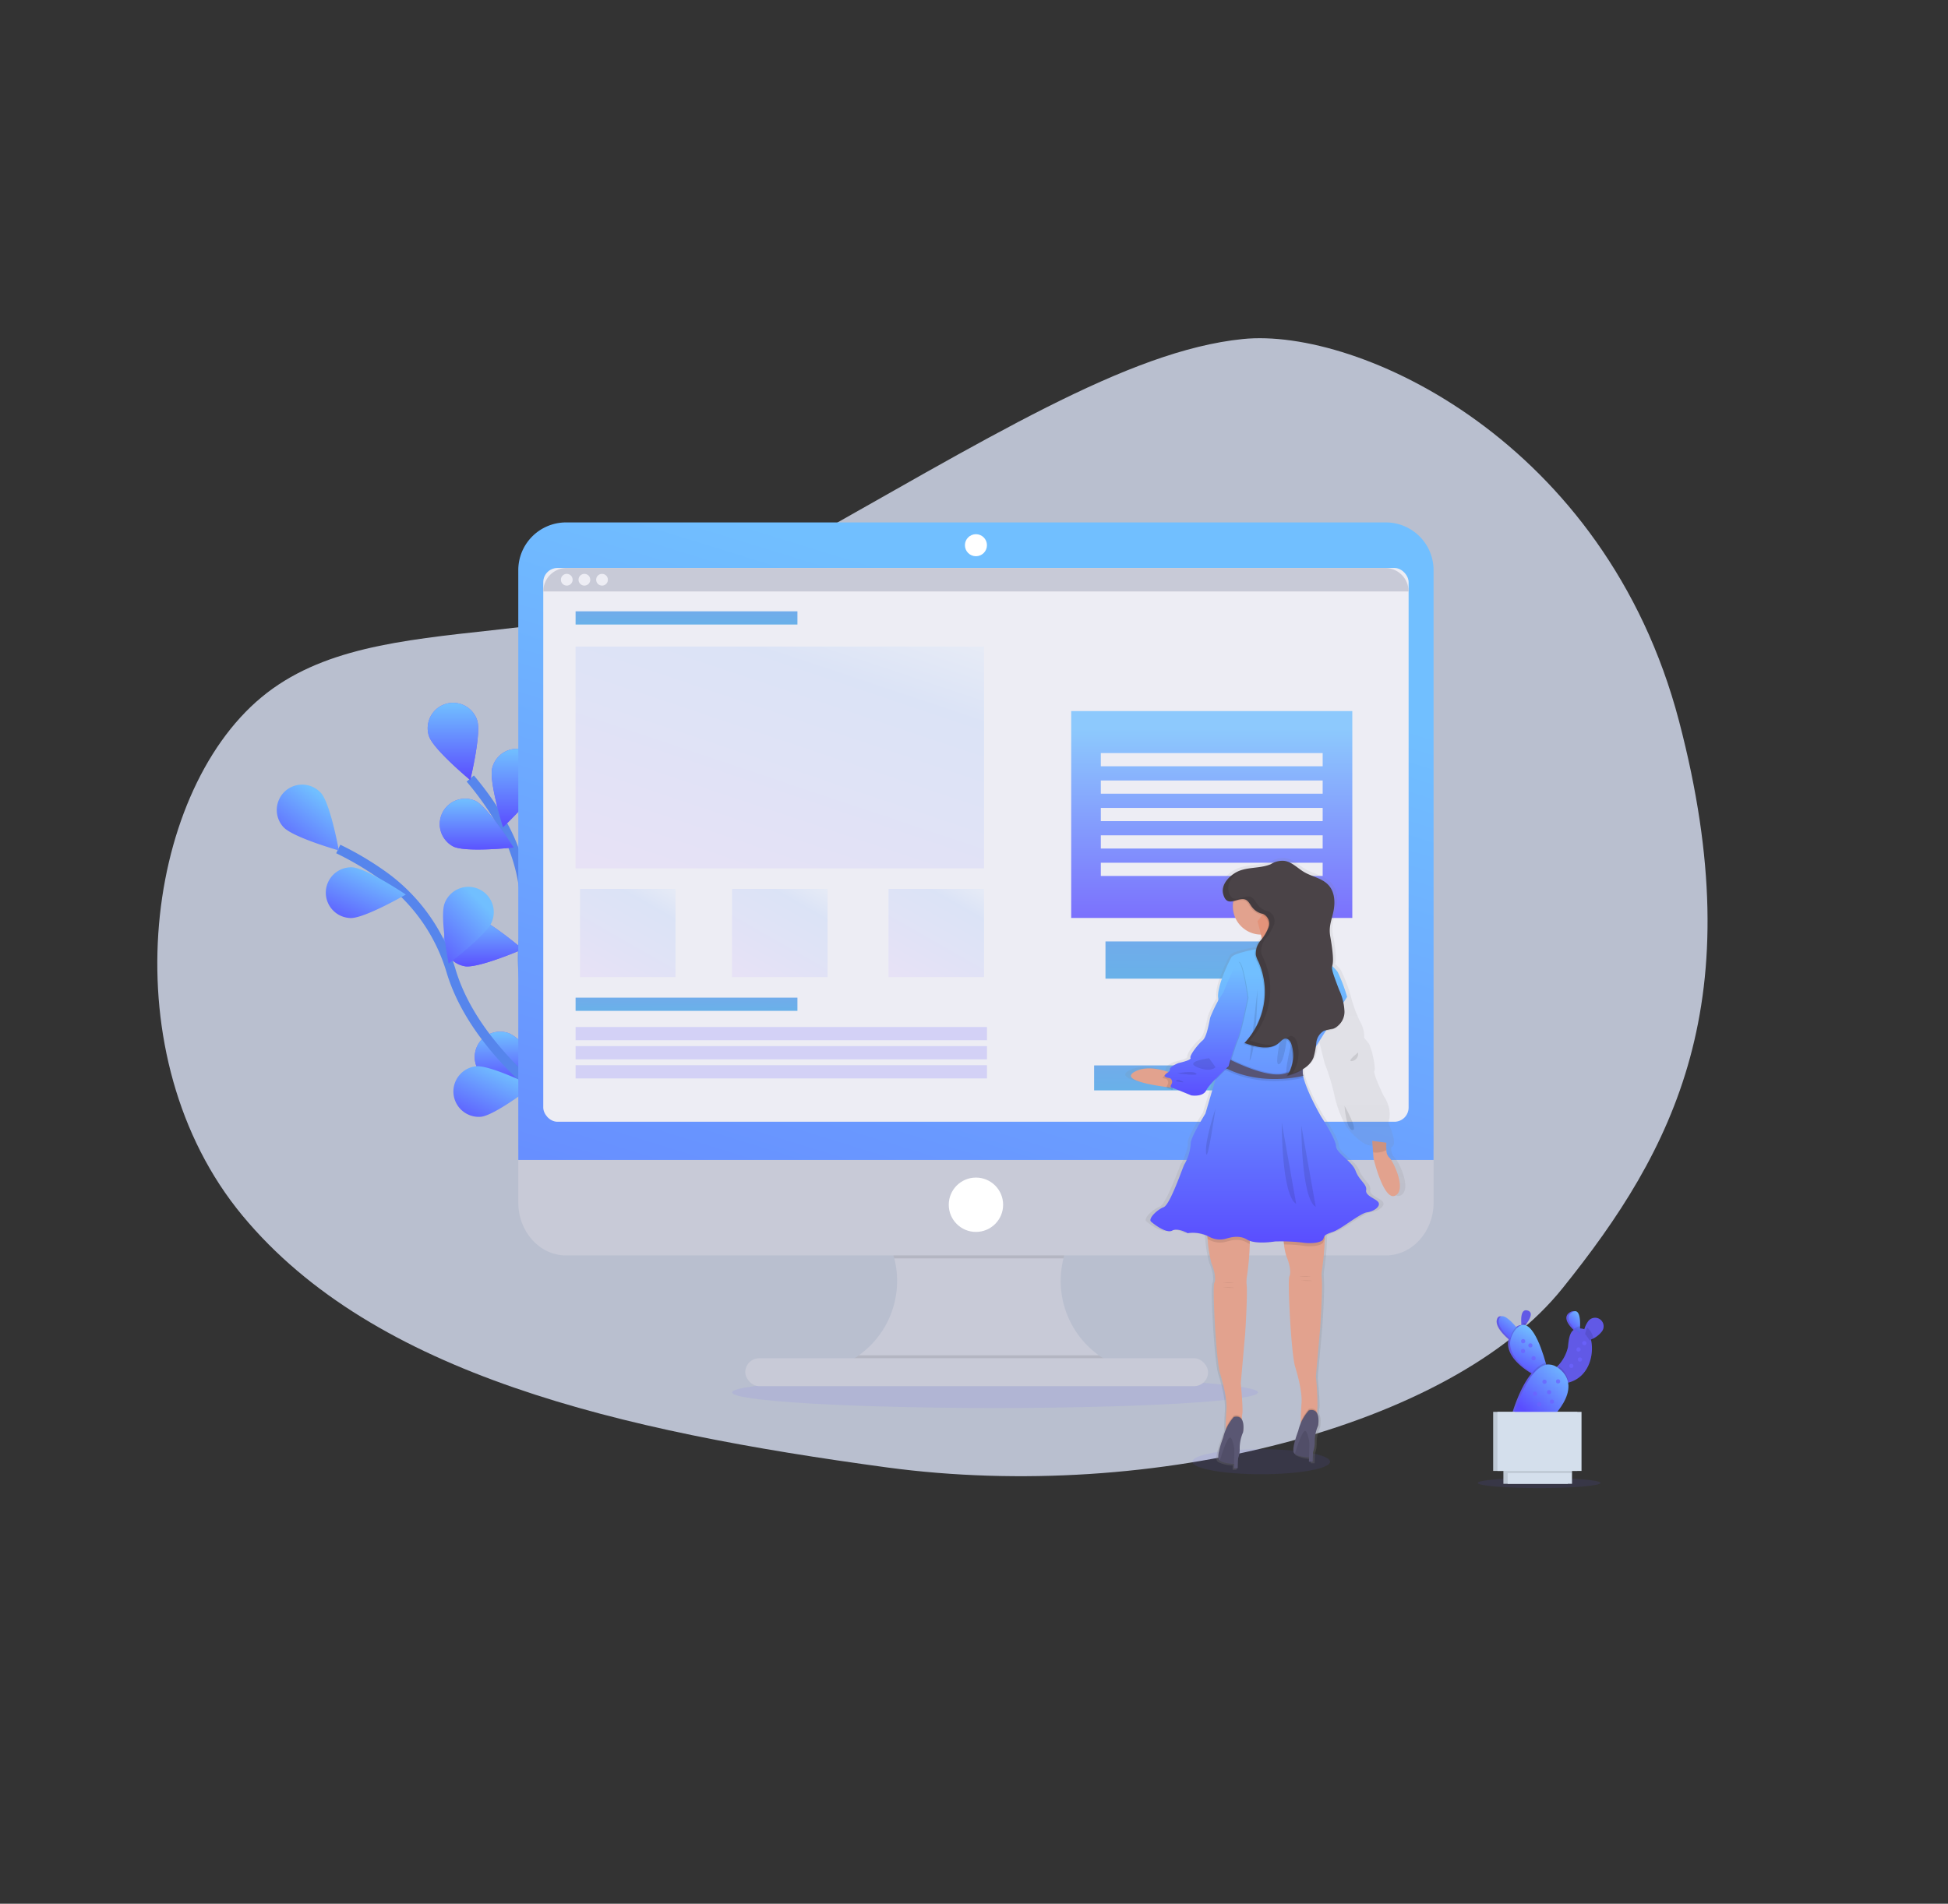 <?xml version="1.0" encoding="UTF-8"?> <svg xmlns="http://www.w3.org/2000/svg" xmlns:xlink="http://www.w3.org/1999/xlink" width="411.381" height="402.114" viewBox="0 0 411.381 402.114"><rect x="0" y="0" width="411.381" height="402.114" fill="#333333" stroke="none"/><defs><linearGradient id="linear-gradient" x1="0.5" x2="0.5" y2="1" gradientUnits="objectBoundingBox"><stop offset="0.01" stop-color="#71bfff"></stop><stop offset="1" stop-color="#5a4dff"></stop></linearGradient><linearGradient id="linear-gradient-6" x2="-0.204" xlink:href="#linear-gradient"></linearGradient><linearGradient id="linear-gradient-13" x1="0.861" y1="0.026" x2="-0.195" y2="2.415" gradientUnits="objectBoundingBox"><stop offset="0" stop-color="#71bfff"></stop><stop offset="0.081" stop-color="#71bfff"></stop><stop offset="0.085" stop-color="#71bfff"></stop><stop offset="1" stop-color="#5a4dff"></stop></linearGradient><linearGradient id="linear-gradient-14" x1="0.714" y1="-1.911" x2="0.229" y2="6.473" gradientUnits="objectBoundingBox"><stop offset="0" stop-color="#5685ec"></stop><stop offset="1" stop-color="#00c4d8"></stop></linearGradient><linearGradient id="linear-gradient-16" x1="1.141" y1="-0.679" x2="-0.135" y2="1.387" gradientUnits="objectBoundingBox"><stop offset="0" stop-color="#7bbdff"></stop><stop offset="0.045" stop-color="#7bbdff"></stop><stop offset="0.192" stop-color="#eefbfb"></stop><stop offset="0.39" stop-color="#92baff"></stop><stop offset="0.617" stop-color="#aeb6ff"></stop><stop offset="0.864" stop-color="#d4b1ff"></stop><stop offset="0.881" stop-color="#d8b1ff"></stop><stop offset="1" stop-color="#d8b1ff"></stop></linearGradient><linearGradient id="linear-gradient-20" x1="0.5" y1="0" x2="0.5" y2="1" xlink:href="#linear-gradient-13"></linearGradient><linearGradient id="linear-gradient-23" x1="1.031" y1="0.053" x2="0.5" y2="1" xlink:href="#linear-gradient-13"></linearGradient><linearGradient id="linear-gradient-30" x1="0.5" y1="1" x2="0.5" gradientUnits="objectBoundingBox"><stop offset="0" stop-color="gray" stop-opacity="0.251"></stop><stop offset="0.54" stop-color="gray" stop-opacity="0.122"></stop><stop offset="1" stop-color="gray" stop-opacity="0.102"></stop></linearGradient><linearGradient id="linear-gradient-31" x1="0.5" y1="0" x2="0.5" y2="1" xlink:href="#linear-gradient-13"></linearGradient></defs><g id="Group_610" data-name="Group 610" transform="translate(17265.914 8175.103)"><g id="blob-shape_10_" data-name="blob-shape (10)" transform="matrix(-0.602, -0.799, 0.799, -0.602, -17105.291, -7772.989)"><path id="Path_2302" data-name="Path 2302" d="M266.853,69.14c1.516,32.35-35.471,58.4-42.038,106.813-6.567,48.486-9.5,83.149-22.21,104.15S139.282,328.28,82.789,305.118s-71.68-55.389-80.857-91.676c-9.261-36.21,15.685-96.32,55.592-136.7C97.515,36.362,138.264,2.082,181.876.075,225.4-1.932,265.337,36.79,266.853,69.14Z" transform="translate(0 0)" fill="#e2eaff" opacity="0.765"></path></g><g id="undraw_wireframing_nxyi" transform="translate(-17207.463 -8064.752)"><path id="Path_2566" data-name="Path 2566" d="M266.752,440.065s-14.34-20.692-11.9-40.22a38.143,38.143,0,0,0-4.592-23.685,64.129,64.129,0,0,0-6.745-9.6" transform="translate(-202.654 -312.468)" fill="none" stroke="#5685ec" stroke-miterlimit="10" stroke-width="2"></path><path id="Path_2567" data-name="Path 2567" d="M224.991,318.694c.931,2.808-1.461,12.64-1.461,12.64s-7.785-6.463-8.715-9.274a5.359,5.359,0,0,1,10.177-3.366Z" transform="translate(-182.674 -276.917)" fill="#6c63ff"></path><path id="Path_2568" data-name="Path 2568" d="M268.6,353.142c-.745,2.864-8.095,9.817-8.095,9.817s-3.022-9.655-2.274-12.519a5.358,5.358,0,1,1,10.37,2.7Z" transform="translate(-212.729 -298.585)" fill="#6c63ff"></path><path id="Path_2569" data-name="Path 2569" d="M292.555,433.846c-2.091,2.1-11.945,4.387-11.945,4.387s2.268-9.86,4.344-11.955a5.359,5.359,0,1,1,7.589,7.567Z" transform="translate(-228.243 -352.572)" fill="#6c63ff"></path><path id="Path_2570" data-name="Path 2570" d="M300.473,505.219c-1.707,2.417-11.033,6.342-11.033,6.342s.568-10.1,2.274-12.519a5.359,5.359,0,0,1,8.759,6.177Z" transform="translate(-234.334 -402.28)" fill="#6c63ff"></path><path id="Path_2571" data-name="Path 2571" d="M225.63,390.393c2.662,1.291,12.721.211,12.721.211s-5.386-8.563-8.067-9.857a5.358,5.358,0,0,0-4.654,9.646Z" transform="translate(-188.345 -321.939)" fill="#6c63ff"></path><path id="Path_2572" data-name="Path 2572" d="M229.754,470.681c2.929.434,12.206-3.605,12.206-3.605s-7.7-6.562-10.627-7a5.359,5.359,0,0,0-1.576,10.6Z" transform="translate(-190.015 -376.931)" fill="#6c63ff"></path><path id="Path_2573" data-name="Path 2573" d="M250.263,549.339c2.814.931,12.64-1.489,12.64-1.489s-6.485-7.757-9.308-8.687a5.359,5.359,0,1,0-3.345,10.183Z" transform="translate(-204.76 -431.333)" fill="#6c63ff"></path><path id="Path_2574" data-name="Path 2574" d="M224.991,318.694c.931,2.808-1.461,12.64-1.461,12.64s-7.785-6.463-8.715-9.274a5.359,5.359,0,0,1,10.177-3.366Z" transform="translate(-182.674 -276.917)" fill="url(#linear-gradient)"></path><path id="Path_2575" data-name="Path 2575" d="M268.6,353.142c-.745,2.864-8.095,9.817-8.095,9.817s-3.022-9.655-2.274-12.519a5.358,5.358,0,1,1,10.37,2.7Z" transform="translate(-212.729 -298.585)" fill="url(#linear-gradient)"></path><path id="Path_2576" data-name="Path 2576" d="M292.555,433.846c-2.091,2.1-11.945,4.387-11.945,4.387s2.268-9.86,4.344-11.955a5.359,5.359,0,1,1,7.589,7.567Z" transform="translate(-228.243 -352.572)" opacity="0.25"></path><path id="Path_2577" data-name="Path 2577" d="M300.473,505.219c-1.707,2.417-11.033,6.342-11.033,6.342s.568-10.1,2.274-12.519a5.359,5.359,0,0,1,8.759,6.177Z" transform="translate(-234.334 -402.28)" opacity="0.25"></path><path id="Path_2578" data-name="Path 2578" d="M225.63,390.393c2.662,1.291,12.721.211,12.721.211s-5.386-8.563-8.067-9.857a5.358,5.358,0,0,0-4.654,9.646Z" transform="translate(-188.345 -321.939)" fill="url(#linear-gradient)"></path><path id="Path_2579" data-name="Path 2579" d="M229.754,470.681c2.929.434,12.206-3.605,12.206-3.605s-7.7-6.562-10.627-7a5.359,5.359,0,0,0-1.576,10.6Z" transform="translate(-190.015 -376.931)" fill="url(#linear-gradient)"></path><path id="Path_2580" data-name="Path 2580" d="M250.263,549.339c2.814.931,12.64-1.489,12.64-1.489s-6.485-7.757-9.308-8.687a5.359,5.359,0,1,0-3.345,10.183Z" transform="translate(-204.76 -431.333)" fill="url(#linear-gradient)"></path><path id="Path_2581" data-name="Path 2581" d="M204.705,472.32s-21.5-13.106-27.185-31.957a38.163,38.163,0,0,0-13.794-19.792,64.125,64.125,0,0,0-10.056-6.041" transform="translate(-140.688 -345.555)" fill="none" stroke="#5685ec" stroke-miterlimit="10" stroke-width="2"></path><path id="Path_2582" data-name="Path 2582" d="M121.156,372.462c1.989,2.19,3.785,12.147,3.785,12.147s-9.733-2.755-11.722-4.946a5.358,5.358,0,0,1,7.937-7.2Z" transform="translate(-111.83 -315.327)" fill="url(#linear-gradient-6)"></path><path id="Path_2583" data-name="Path 2583" d="M174.869,386.319c.478,2.923-3.413,12.259-3.413,12.259s-6.683-7.6-7.164-10.527a5.359,5.359,0,0,1,10.577-1.731Z" transform="translate(-147.966 -322.998)" fill="url(#linear-gradient-6)"></path><path id="Path_2584" data-name="Path 2584" d="M235.336,447.809c-1.064,2.764-9.143,8.852-9.143,8.852s-1.924-9.928-.863-12.7a5.36,5.36,0,1,1,10.006,3.844Z" transform="translate(-189.895 -363.486)" fill="url(#linear-gradient-6)"></path><path id="Path_2585" data-name="Path 2585" d="M268.49,511.182c-.58,2.9-7.518,10.27-7.518,10.27s-3.574-9.466-2.994-12.367a5.359,5.359,0,0,1,10.512,2.1Z" transform="translate(-212.59 -407.799)" fill="url(#linear-gradient-6)"></path><path id="Path_2586" data-name="Path 2586" d="M150.375,437.713c2.96.1,11.719-4.964,11.719-4.964s-8.393-5.647-11.353-5.755a5.358,5.358,0,1,0-.366,10.71Z" transform="translate(-134.846 -354.149)" fill="url(#linear-gradient-6)"></path><path id="Path_2587" data-name="Path 2587" d="M187.1,509.6c2.854-.788,9.7-8.241,9.7-8.241s-9.7-2.889-12.544-2.088a5.358,5.358,0,1,0,2.855,10.329Z" transform="translate(-159.074 -403.905)" fill="url(#linear-gradient-6)"></path><path id="Path_2588" data-name="Path 2588" d="M237.74,573.083c2.948-.31,10.952-6.485,10.952-6.485s-9.075-4.474-12.02-4.179a5.359,5.359,0,0,0,1.067,10.664Z" transform="translate(-194.61 -447.55)" fill="url(#linear-gradient-6)"></path><ellipse id="Ellipse_193" data-name="Ellipse 193" cx="55.537" cy="3.295" rx="55.537" ry="3.295" transform="translate(96.145 180.462)" fill="#6c63ff" opacity="0.1"></ellipse><ellipse id="Ellipse_194" data-name="Ellipse 194" cx="14.539" cy="2.647" rx="14.539" ry="2.647" transform="translate(193.351 195.746)" fill="#6c63ff" opacity="0.1"></ellipse><path id="Path_2589" data-name="Path 2589" d="M552.212,687.228v1.989H493.38V687.6a19.339,19.339,0,0,0,1.331-35.718h57.114a19.351,19.351,0,0,0,.388,35.348Z" transform="translate(-374.998 -509.264)" fill="#c8cad7"></path><path id="Path_2590" data-name="Path 2590" d="M554.784,651.89a19.37,19.37,0,0,0-10.692,12.823h-35.73A19.37,19.37,0,0,0,497.67,651.89Z" transform="translate(-377.957 -509.271)" opacity="0.1"></path><path id="Path_2591" data-name="Path 2591" d="M276.21,619.22V630.39c0,6.168,4.514,11.17,10.084,11.17H459.421c5.569,0,10.084-5,10.084-11.17V619.22Z" transform="translate(-225.209 -486.737)" fill="#c8cad7"></path><path id="Path_2592" data-name="Path 2592" d="M552.212,761.265v1.989H493.38v-1.62a19.3,19.3,0,0,0,4.536-2.414h50.7A19.388,19.388,0,0,0,552.212,761.265Z" transform="translate(-374.998 -583.3)" opacity="0.1"></path><rect id="Rectangle_442" data-name="Rectangle 442" width="97.733" height="5.895" rx="2.948" transform="translate(98.937 176.541)" fill="#c8cad7"></rect><path id="Path_2593" data-name="Path 2593" d="M469.5,202.3a10.084,10.084,0,0,0-10.084-10.084H286.294A10.084,10.084,0,0,0,276.21,202.3V326.875H469.5Z" transform="translate(-225.209 -192.22)" fill="url(#linear-gradient-13)"></path><rect id="Rectangle_443" data-name="Rectangle 443" width="182.746" height="116.97" rx="3" transform="translate(56.276 9.618)" fill="#ededf4"></rect><circle id="Ellipse_195" data-name="Ellipse 195" cx="2.327" cy="2.327" r="2.327" transform="translate(145.322 2.482)" fill="#fff"></circle><circle id="Ellipse_196" data-name="Ellipse 196" cx="5.74" cy="5.74" r="5.74" transform="translate(141.909 138.378)" fill="#fff"></circle><path id="Path_2594" data-name="Path 2594" d="M475.956,228.184H293.21a4.964,4.964,0,0,1,4.964-4.964H470.992A4.964,4.964,0,0,1,475.956,228.184Z" transform="translate(-236.934 -213.602)" fill="#c8cad7"></path><circle id="Ellipse_197" data-name="Ellipse 197" cx="1.241" cy="1.241" r="1.241" transform="translate(59.999 10.859)" fill="#ededf4"></circle><circle id="Ellipse_198" data-name="Ellipse 198" cx="1.241" cy="1.241" r="1.241" transform="translate(63.722 10.859)" fill="#ededf4"></circle><circle id="Ellipse_199" data-name="Ellipse 199" cx="1.241" cy="1.241" r="1.241" transform="translate(67.445 10.859)" fill="#ededf4"></circle><rect id="Rectangle_444" data-name="Rectangle 444" width="46.85" height="2.792" transform="translate(63.102 18.771)" opacity="0.729" fill="url(#linear-gradient-14)"></rect><rect id="Rectangle_445" data-name="Rectangle 445" width="46.85" height="2.792" transform="translate(63.102 100.371)" opacity="0.729" fill="url(#linear-gradient-14)"></rect><rect id="Rectangle_446" data-name="Rectangle 446" width="86.874" height="2.792" transform="translate(63.102 106.576)" fill="#6c63ff" opacity="0.2"></rect><rect id="Rectangle_447" data-name="Rectangle 447" width="86.874" height="2.792" transform="translate(63.102 110.612)" fill="#6c63ff" opacity="0.2"></rect><rect id="Rectangle_448" data-name="Rectangle 448" width="86.874" height="2.792" transform="translate(63.102 114.646)" fill="#6c63ff" opacity="0.2"></rect><rect id="Rectangle_449" data-name="Rectangle 449" width="86.254" height="46.85" transform="translate(63.102 26.217)" opacity="0.2" fill="url(#linear-gradient-16)"></rect><rect id="Rectangle_450" data-name="Rectangle 450" width="20.167" height="18.616" transform="translate(64.033 77.411)" opacity="0.2" fill="url(#linear-gradient-16)"></rect><rect id="Rectangle_451" data-name="Rectangle 451" width="20.167" height="18.616" transform="translate(129.188 77.411)" opacity="0.2" fill="url(#linear-gradient-16)"></rect><rect id="Rectangle_452" data-name="Rectangle 452" width="20.167" height="18.616" transform="translate(96.145 77.411)" opacity="0.2" fill="url(#linear-gradient-16)"></rect><rect id="Rectangle_453" data-name="Rectangle 453" width="59.363" height="43.695" transform="translate(167.766 39.844)" opacity="0.776" fill="url(#linear-gradient-20)"></rect><rect id="Rectangle_454" data-name="Rectangle 454" width="46.85" height="2.792" transform="translate(174.021 48.712)" fill="#ededf4"></rect><rect id="Rectangle_455" data-name="Rectangle 455" width="46.85" height="2.792" transform="translate(174.021 54.504)" fill="#ededf4"></rect><rect id="Rectangle_456" data-name="Rectangle 456" width="46.85" height="2.792" transform="translate(174.021 60.297)" fill="#ededf4"></rect><rect id="Rectangle_457" data-name="Rectangle 457" width="46.85" height="2.792" transform="translate(174.021 66.086)" fill="#ededf4"></rect><rect id="Rectangle_458" data-name="Rectangle 458" width="46.85" height="2.792" transform="translate(174.021 71.879)" fill="#ededf4"></rect><rect id="Rectangle_459" data-name="Rectangle 459" width="44.886" height="7.859" transform="translate(175.005 88.503)" opacity="0.729" fill="url(#linear-gradient-14)"></rect><rect id="Rectangle_460" data-name="Rectangle 460" width="30.099" height="5.271" transform="translate(172.606 114.689)" opacity="0.729" fill="url(#linear-gradient-14)"></rect><ellipse id="Ellipse_203" data-name="Ellipse 203" cx="12.954" cy="1.083" rx="12.954" ry="1.083" transform="translate(253.629 201.796)" fill="#6c63ff" opacity="0.1"></ellipse><path id="Path_2598" data-name="Path 2598" d="M961.466,730.868a5.406,5.406,0,0,0-.707,1.334c-.044.115-.084.248-.127.375a1.386,1.386,0,0,0-.248-.087,3.413,3.413,0,0,0-1.1-.093c0-.146.016-.295.022-.456.043-1.635-.149-3.916-1.709-2.948-1.5.931-.428,2.482.537,3.475.084.087.167.167.248.245-.878.621-1.049,2.088-1.194,3.612a8.439,8.439,0,0,1-2.3,4.136l-.245.264a3.14,3.14,0,0,0-2.482-.642c-.037-.133-.074-.273-.118-.419-.692-2.51-2.135-6.857-3.978-7.809.081-.1.161-.2.245-.31.782-1.024,1.66-2.541.36-2.929s-1.415,1.316-1.343,2.594a2.667,2.667,0,0,0,.037.456,1.908,1.908,0,0,0-1.362.664l-.2-.239c-1.055-1.241-2.991-3.218-3.574-1.725-.546,1.39,1.154,3.2,2.352,4.241l.078.065c-.807,3.261,2.7,5.92,4.592,7.083l.245.149c-2.606,3.072-4.213,8.83-4.213,8.83l7.3,1.3s4.837-4.176,4.22-8.1h.05c4.834-.968,5.935-6.125,5.182-9.187l.084-.034a5.476,5.476,0,0,0,2.24-1.694A1.8,1.8,0,0,0,961.466,730.868Z" transform="translate(-684.511 -562.152)" fill="#6c63ff"></path><path id="Path_2599" data-name="Path 2599" d="M961.466,730.868a5.406,5.406,0,0,0-.707,1.334c-.044.115-.084.248-.127.375a1.386,1.386,0,0,0-.248-.087,3.413,3.413,0,0,0-1.1-.093c0-.146.016-.295.022-.456.043-1.635-.149-3.916-1.709-2.948-1.5.931-.428,2.482.537,3.475.084.087.167.167.248.245-.878.621-1.049,2.088-1.194,3.612a8.439,8.439,0,0,1-2.3,4.136l-.245.264a3.14,3.14,0,0,0-2.482-.642c-.037-.133-.074-.273-.118-.419-.692-2.51-2.135-6.857-3.978-7.809.081-.1.161-.2.245-.31.782-1.024,1.66-2.541.36-2.929s-1.415,1.316-1.343,2.594a2.667,2.667,0,0,0,.037.456,1.908,1.908,0,0,0-1.362.664l-.2-.239c-1.055-1.241-2.991-3.218-3.574-1.725-.546,1.39,1.154,3.2,2.352,4.241l.078.065c-.807,3.261,2.7,5.92,4.592,7.083l.245.149c-2.606,3.072-4.213,8.83-4.213,8.83l7.3,1.3s4.837-4.176,4.22-8.1h.05c4.834-.968,5.935-6.125,5.182-9.187l.084-.034a5.476,5.476,0,0,0,2.24-1.694A1.8,1.8,0,0,0,961.466,730.868Z" transform="translate(-684.511 -562.152)" opacity="0.1"></path><path id="Path_2600" data-name="Path 2600" d="M947.905,735.741l-.853,2.482s-.475-.335-1.073-.863c-1.195-1.046-2.9-2.851-2.352-4.241.583-1.492,2.519.478,3.574,1.725C947.623,735.356,947.905,735.741,947.905,735.741Z" transform="translate(-685.477 -564.928)" fill="url(#linear-gradient-23)"></path><path id="Path_2601" data-name="Path 2601" d="M961.24,731.527a12.557,12.557,0,0,1-.832.98,12.11,12.11,0,0,1-.152-1.315c-.071-1.278.062-2.976,1.344-2.594S962.027,730.5,961.24,731.527Z" transform="translate(-697.009 -562.141)" fill="url(#linear-gradient-23)"></path><path id="Path_2602" data-name="Path 2602" d="M993.478,732.363c-.028.822-.109,1.48-.109,1.48a10.841,10.841,0,0,1-1.064-.953c-.965-1-2.032-2.547-.537-3.475C993.329,728.448,993.521,730.728,993.478,732.363Z" transform="translate(-718.242 -562.583)" fill="url(#linear-gradient-23)"></path><path id="Path_2603" data-name="Path 2603" d="M1006.293,736.536a5.488,5.488,0,0,1-2.237,1.694,6.981,6.981,0,0,1-.751.273l-1.005-1.412a9.982,9.982,0,0,1,.413-1.371,5.413,5.413,0,0,1,.707-1.334A1.8,1.8,0,0,1,1006.293,736.536Z" transform="translate(-726.019 -565.679)" fill="url(#linear-gradient-23)"></path><path id="Path_2604" data-name="Path 2604" d="M952.662,739.92c.422.5.7.881.7.881l-.853,2.482s-.475-.335-1.074-.863a4.9,4.9,0,0,1,.962-2.194Q952.524,740.067,952.662,739.92Z" transform="translate(-690.939 -569.988)" opacity="0.1"></path><path id="Path_2605" data-name="Path 2605" d="M961.274,737.415a12.616,12.616,0,0,1-.832.98,12.086,12.086,0,0,1-.152-1.315A1.722,1.722,0,0,1,961.274,737.415Z" transform="translate(-697.043 -568.029)" opacity="0.1"></path><path id="Path_2606" data-name="Path 2606" d="M959.273,748.326l-2.122.931s-.465-.223-1.132-.639c-2.228-1.371-6.714-4.825-3.723-8.9s5.513,3.23,6.515,6.8C959.106,747.594,959.273,748.326,959.273,748.326Z" transform="translate(-690.842 -569.024)" fill="url(#linear-gradient-23)"></path><path id="Path_2607" data-name="Path 2607" d="M995.15,739.957a1.738,1.738,0,0,1,1.173-.527c-.028.822-.109,1.48-.109,1.48A10.816,10.816,0,0,1,995.15,739.957Z" transform="translate(-721.087 -569.65)" opacity="0.1"></path><path id="Path_2608" data-name="Path 2608" d="M1004.1,742.78a6.954,6.954,0,0,1-.751.273l-1.005-1.412a10.016,10.016,0,0,1,.413-1.371A3.724,3.724,0,0,1,1004.1,742.78Z" transform="translate(-726.046 -570.229)" opacity="0.1"></path><path id="Path_2609" data-name="Path 2609" d="M981.511,752.394c-.118.025-.239.047-.36.062-7.111,1.083-2.346-2.755-2.346-2.755s.31-.295.757-.779a8.354,8.354,0,0,0,2.3-4.136c.223-2.305.481-4.468,3.2-3.835S988.237,751.045,981.511,752.394Z" transform="translate(-708.735 -570.623)" fill="url(#linear-gradient-23)"></path><rect id="Rectangle_461" data-name="Rectangle 461" width="13.593" height="3.574" transform="translate(259.043 199.485)" fill="#d4dfec"></rect><rect id="Rectangle_462" data-name="Rectangle 462" width="17.76" height="12.473" transform="translate(256.881 187.868)" fill="#d4dfec"></rect><rect id="Rectangle_463" data-name="Rectangle 463" width="13.593" height="3.574" transform="translate(259.043 199.485)" opacity="0.1"></rect><rect id="Rectangle_464" data-name="Rectangle 464" width="17.76" height="12.473" transform="translate(256.881 187.868)" opacity="0.1"></rect><rect id="Rectangle_465" data-name="Rectangle 465" width="13.593" height="3.574" transform="translate(259.937 199.485)" fill="#d4dfec"></rect><path id="Path_2610" data-name="Path 2610" d="M969.282,764.32c.31,1.067.462,1.8.462,1.8l-2.122.931s-.465-.223-1.133-.639A5.461,5.461,0,0,1,969.282,764.32Z" transform="translate(-701.319 -586.818)" opacity="0.1"></path><path id="Path_2611" data-name="Path 2611" d="M981.511,770.362c-.118.025-.239.047-.36.062-7.111,1.083-2.346-2.755-2.346-2.755s.31-.295.757-.779A4.732,4.732,0,0,1,981.511,770.362Z" transform="translate(-708.735 -588.59)" opacity="0.1"></path><path id="Path_2612" data-name="Path 2612" d="M953.7,776.185s3.984-14.272,9.569-9.87S961,777.485,961,777.485Z" transform="translate(-692.497 -587.612)" fill="url(#linear-gradient-23)"></path><circle id="Ellipse_204" data-name="Ellipse 204" cx="0.447" cy="0.447" r="0.447" transform="translate(262.766 172.492)" fill="#6c63ff" opacity="0.732"></circle><circle id="Ellipse_205" data-name="Ellipse 205" cx="0.447" cy="0.447" r="0.447" transform="translate(262.729 174.577)" fill="#6c63ff" opacity="0.732"></circle><circle id="Ellipse_206" data-name="Ellipse 206" cx="0.447" cy="0.447" r="0.447" transform="translate(275.686 172.901)" fill="#6c63ff" opacity="0.732"></circle><circle id="Ellipse_207" data-name="Ellipse 207" cx="0.447" cy="0.447" r="0.447" transform="translate(265.261 183.587)" fill="#6c63ff" opacity="0.732"></circle><circle id="Ellipse_208" data-name="Ellipse 208" cx="0.447" cy="0.447" r="0.447" transform="translate(274.755 176.364)" fill="#6c63ff" opacity="0.732"></circle><circle id="Ellipse_209" data-name="Ellipse 209" cx="0.447" cy="0.447" r="0.447" transform="translate(270.138 180.98)" fill="#6c63ff" opacity="0.732"></circle><circle id="Ellipse_210" data-name="Ellipse 210" cx="0.447" cy="0.447" r="0.447" transform="translate(264.293 173.385)" fill="#6c63ff" opacity="0.732"></circle><circle id="Ellipse_211" data-name="Ellipse 211" cx="0.447" cy="0.447" r="0.447" transform="translate(274.457 174.241)" fill="#6c63ff" opacity="0.732"></circle><circle id="Ellipse_212" data-name="Ellipse 212" cx="0.447" cy="0.447" r="0.447" transform="translate(272.931 177.704)" fill="#6c63ff" opacity="0.732"></circle><circle id="Ellipse_213" data-name="Ellipse 213" cx="0.447" cy="0.447" r="0.447" transform="translate(268.239 183.252)" fill="#6c63ff" opacity="0.732"></circle><circle id="Ellipse_214" data-name="Ellipse 214" cx="0.447" cy="0.447" r="0.447" transform="translate(267.271 181.055)" fill="#6c63ff" opacity="0.732"></circle><circle id="Ellipse_215" data-name="Ellipse 215" cx="0.447" cy="0.447" r="0.447" transform="translate(264.963 176.103)" fill="#6c63ff" opacity="0.732"></circle><rect id="Rectangle_466" data-name="Rectangle 466" width="13.593" height="1.306" transform="translate(259.937 199.485)" opacity="0.1"></rect><rect id="Rectangle_467" data-name="Rectangle 467" width="17.76" height="12.473" transform="translate(257.777 187.868)" fill="#d4dfec"></rect><circle id="Ellipse_216" data-name="Ellipse 216" cx="0.447" cy="0.447" r="0.447" transform="translate(268.835 185.262)" fill="#6c63ff" opacity="0.732"></circle><circle id="Ellipse_217" data-name="Ellipse 217" cx="0.447" cy="0.447" r="0.447" transform="translate(266.154 185.821)" fill="#6c63ff" opacity="0.732"></circle><path id="Path_2613" data-name="Path 2613" d="M746.136,483.782a2.193,2.193,0,0,1-.583-1.551c0-.146-.022-.289-.028-.425a1.552,1.552,0,0,0,.431-.391c.735-1.042-1.021-4.825-1.021-4.825a5.984,5.984,0,0,0,0-3.674,8.022,8.022,0,0,0-.99-2.029s-2.3-4.716-1.955-5.274-.568-4.964-1.241-5.849a12.909,12.909,0,0,0-.906-1.1,6.387,6.387,0,0,0-.85-3.413,28.72,28.72,0,0,1-2.038-5.647,34.543,34.543,0,0,0-2.038-5.275,5.9,5.9,0,0,0-1.241-1.275c.133-.621.441-1.443-.441-6.308-.36-2,.2-3.19.664-5.166s.363-4.263-1.055-5.755-3.618-1.772-5.377-2.792c-1.551-.9-2.932-2.414-4.744-2.386a4.9,4.9,0,0,0-2.553.729c-2.119.863-4.5.6-6.655,1.316-1.936.642-4.4,2.752-3.81,4.989a2.45,2.45,0,0,0,.714,1.328,1.605,1.605,0,0,0,1.5.27.2.2,0,0,1-.022.109,5.715,5.715,0,0,0-.075.931,6.13,6.13,0,0,0,6.184,6.031c.019.071.034.146.053.22.047.2.09.4.133.6-.161.214-.329.428-.487.642a6.233,6.233,0,0,0-.931,1.654c-1.793.366-4.8.959-5.275,1.734-.62,1.042-3.171,6.205-2.888,8.554.016.13.028.31.04.5a29.714,29.714,0,0,0-1.8,3.67c-.226.878-.735,4.167-1.7,4.933s-2.944,3.236-2.662,3.723-2.662,1.1-2.662,1.1-1.979.766-1.862,1.371c.034.183-.105.357-.31.524-2.253-.742-5.122-1.241-7.347-.112-3.1,1.573,2.339,2.656,5.585,3.131.534.081,1.005.143,1.371.186.025.106.127.2.388.289.2.071.509.183.863.31l.13-.4c1.077.382,4.015,1.57,4.015,1.57s2.55.416,3.286-1.064A13.415,13.415,0,0,1,708.033,467l-.1.332-2.147,7.083s-3.4,5.274-3.227,6.413-1.077,4.058-1.359,4.344-3.1,8.607-4.589,9.156-3.456,2.467-2.792,3.072,3.413,2.575,4.654,1.917,3.413.549,3.413.549a8.243,8.243,0,0,1,4.313.54c.022.214.047.447.071.692a27.018,27.018,0,0,0,.881,5.181c.568,1.207,1.077,3.345.62,4.167s.4,16.5,1.241,19.19c.664,2.1,1.573,5.489,1.418,7.7-.093,1.343-.149,2.687-.158,4.033v.223c0,.074-.053.118-.078.18v.121a11.129,11.129,0,0,0-.493,1.43s-1.461,3.674-.968,4.632a.859.859,0,0,0,.233.27,6.733,6.733,0,0,0,3.1.711l-.028.931h.835s.022-.931.078-2.091a5.7,5.7,0,0,0,.36-2.041,8.349,8.349,0,0,1,.745-3.528s.019-.1.037-.251h0a6.227,6.227,0,0,0,.053-.965,3.411,3.411,0,0,0-.31-1.641,3.7,3.7,0,0,1,.062-1c.226-.822-.341-6.578-.341-6.578l.962-10.583s.568-8.169.341-10.307a6.792,6.792,0,0,1,.04-1.719,55.482,55.482,0,0,0,.621-7.018c0-.22,0-.437,0-.658,2.06.707,5.554.127,5.554.127s.813-.019,1.893,0c.028.223.059.444.09.658a12.279,12.279,0,0,0,.562,2.609c.565,1.207,1.077,3.345.62,4.167s.394,16.5,1.241,19.19c.667,2.1,1.576,5.485,1.421,7.7-.093,1.34-.149,2.684-.158,4.033v.248c-.028.059-.056.118-.081.18s0,.084,0,.121a11.306,11.306,0,0,0-.468,1.436s-1.464,3.677-.968,4.635a.817.817,0,0,0,.233.267,6.7,6.7,0,0,0,3.1.71l-.028.931h.835s.022-.931.078-2.091a5.7,5.7,0,0,0,.36-2.042,8.376,8.376,0,0,1,.732-3.528,6.44,6.44,0,0,0,.09-1.21,3.4,3.4,0,0,0-.326-1.651,3.815,3.815,0,0,1,.062-1c.227-.822-.338-6.581-.338-6.581l.962-10.58s.568-8.169.338-10.307a6.934,6.934,0,0,1,.043-1.719,55.306,55.306,0,0,0,.621-6.668v-.667c.2-.251.62-.45,1.769-.835,1.983-.658,5.948-3.95,7.533-4.167s3-1.263,2.547-2.085-2.944-1.371-2.718-2.631-1.53-2.029-2.321-4.111-4.251-3.723-4.306-5.275-3.264-6.292-3.264-6.292-3.224-5.361-3.937-8.638a1.155,1.155,0,0,0-.04-.211h.04a5.934,5.934,0,0,1-.118-.745,1.154,1.154,0,0,1,.028-.211h-.043v-.14a.507.507,0,0,1,.068-.043l.186-.109-.062.025a6.141,6.141,0,0,0,1.027-.838,4.562,4.562,0,0,0,1.182-1.651,8.377,8.377,0,0,0,.462-2.172l.4-.621c.391,1.635.962,3.981,1.142,4.505a45.715,45.715,0,0,1,2.042,6.813,23.142,23.142,0,0,0,2.482,6.416s2.889,3.782,5.1,3.947.965.766,1.3.878l.1.022.034.444.1,1.288s2.265,9.212,4.815,7.9S746.98,484.384,746.136,483.782Z" transform="translate(-510.196 -349.776)" fill="url(#linear-gradient-30)"></path><path id="Path_2614" data-name="Path 2614" d="M862.349,624.8c-2.451,1.309-4.629-7.837-4.629-7.837l-.093-1.281-.177-2.423,2.994.382a9.148,9.148,0,0,0,0,1.573,2.215,2.215,0,0,0,.562,1.53C861.8,617.346,864.8,623.5,862.349,624.8Z" transform="translate(-626.11 -482.626)" fill="#e2a28e"></path><path id="Path_2615" data-name="Path 2615" d="M754.21,822.248l.208-.158A1.118,1.118,0,0,1,754.21,822.248Z" transform="translate(-554.902 -626.664)" fill="#a1616a"></path><path id="Path_2616" data-name="Path 2616" d="M753.884,660.64V667.7a57.08,57.08,0,0,1-.62,6.972,6.965,6.965,0,0,0-.04,1.7c.217,2.125-.31,10.239-.31,10.239l-.931,10.509s.543,5.715.31,6.516a3.95,3.95,0,0,0-.059,1c.031.931.192,2.125.245,2.482v.109l-.034.025-4.552,3.472c.726-.661.912-2.2.909-3.627v-.465q0-2,.155-4c.149-2.194-.726-5.554-1.365-7.645-.816-2.665-1.635-18.237-1.2-19.053s-.056-2.941-.6-4.139a28.526,28.526,0,0,1-.816-5.141c-.118-1.129-.189-1.986-.189-1.986Z" transform="translate(-548.405 -515.306)" fill="#e2a28e"></path><path id="Path_2617" data-name="Path 2617" d="M805.26,817.728l.223-.167A1.33,1.33,0,0,1,805.26,817.728Z" transform="translate(-590.113 -623.539)" fill="#a1616a"></path><path id="Path_2618" data-name="Path 2618" d="M804.913,656.14v7.406a57.122,57.122,0,0,1-.6,6.624,6.966,6.966,0,0,0-.04,1.7c.217,2.125-.31,10.239-.31,10.239l-.931,10.509a54.756,54.756,0,0,1,.329,6.516,3.793,3.793,0,0,0-.059.993c.031.931.2,2.144.245,2.482a.268.268,0,0,0,.016.1l-.034.025h0l-4.558,3.472c.7-.676.887-2.2.884-3.605v-.469c0-1.334.062-2.668.152-4,.146-2.193-.726-5.551-1.365-7.642-.819-2.665-1.635-18.237-1.2-19.053s-.056-2.941-.6-4.139a12.432,12.432,0,0,1-.543-2.591c-.289-2.073-.493-4.539-.493-4.539Z" transform="translate(-583.595 -512.202)" fill="#e2a28e"></path><path id="Path_2619" data-name="Path 2619" d="M785.066,454.447l-.047.071A5.976,5.976,0,0,1,780.877,457a5.148,5.148,0,0,1-.729.05c-.019-.074-.034-.149-.053-.22-.357-1.551-.735-2.792-.735-2.792s.406-.586,1-1.334c1.61-2.035,4.576-5.253,4.344-.953a7.378,7.378,0,0,0,.31,2.578A.351.351,0,0,1,785.066,454.447Z" transform="translate(-572.249 -369.76)" opacity="0.1"></path><path id="Path_2620" data-name="Path 2620" d="M774.556,440.189a5.985,5.985,0,0,1-5.253,5.942,5.8,5.8,0,0,1-.738.047h-.044a5.988,5.988,0,1,1,6.035-5.988Z" transform="translate(-560.675 -359.122)" fill="#e2a28e"></path><path id="Path_2621" data-name="Path 2621" d="M791.911,468.269l-5.808,4.964s-6.333-9.035-5.585-10.887a6.229,6.229,0,0,0,.059-2.758c-.084-.621-.2-1.306-.341-1.952-.04-.2-.084-.4-.127-.6-.019-.074-.034-.149-.053-.22-.357-1.551-.735-2.792-.735-2.792s.406-.586,1-1.334c1.61-2.035,4.577-5.253,4.344-.953a7.371,7.371,0,0,0,.31,2.578.423.423,0,0,0,.047.146,13.353,13.353,0,0,0,4.381,5.821,17.349,17.349,0,0,0,2,1.421Z" transform="translate(-572.221 -369.753)" fill="#e3937a"></path><path id="Path_2622" data-name="Path 2622" d="M744.79,664.664l9.094-4.034v7.059a3.136,3.136,0,0,1-.59-.276c-1.8-1.111-4.033-.248-4.192-.248a4.767,4.767,0,0,1-3.866-.382c-.084-.05-.168-.1-.248-.137C744.855,665.52,744.79,664.664,744.79,664.664Z" transform="translate(-548.405 -515.299)" opacity="0.1"></path><path id="Path_2623" data-name="Path 2623" d="M804.961,656.14v7.406a3.324,3.324,0,0,0-.31.686c-.329.763-2.56,1.036-4.521.714a28.011,28.011,0,0,0-3.757-.236c-.288-2.073-.493-4.539-.493-4.539Z" transform="translate(-583.644 -512.202)" opacity="0.1"></path><path id="Path_2624" data-name="Path 2624" d="M752.218,537.622c-1.526.217-5.337,3.484-7.242,4.139s-1.688.76-2.014,1.523-2.56,1.033-4.52.711a40.562,40.562,0,0,0-5.662-.22s-4.123.714-5.932-.406-4.033-.248-4.192-.248a4.766,4.766,0,0,1-3.866-.382,7.42,7.42,0,0,0-4.465-.707s-2.069-1.2-3.267-.543-3.81-1.306-4.465-1.905,1.241-2.5,2.668-3.05,4.139-8.821,4.409-9.091a10.052,10.052,0,0,0,1.306-4.3c-.164-1.142,3.1-6.373,3.1-6.373l2.066-7.031.621-2.172.025-1.294c0-.583.028-1.331.043-2.172.056-3.475.115-8.628,0-10.958-.019-.36-.037-.652-.062-.863-.273-2.339,2.172-7.446,2.777-8.492.447-.773,3.338-1.359,5.06-1.722a11.075,11.075,0,0,0,1.216-.292,1.423,1.423,0,0,1,.478-.037c1.626.065,6.419,1.07,6.419,1.07-.434,13.121.438,10.834.438,10.834,1.415-1.089.543-10.726.543-10.726.707.326,1.43-.493,1.43-.493l2.761,1.145a27.33,27.33,0,0,1,2.436,1.648,7.344,7.344,0,0,1,1.7,1.675A34.836,34.836,0,0,1,748,492.118l-.98,1.551c-.856,1.374-2.172,3.487-3.521,5.628l-2.4,3.813c-1.07,1.7-1.942,3.081-2.305,3.643a1.359,1.359,0,0,0-.171.438,2.278,2.278,0,0,0-.04.31,4.879,4.879,0,0,0,.127,1.291c.686,3.252,3.785,8.579,3.785,8.579s3.1,4.735,3.158,6.258,3.376,3.158,4.139,5.228,2.448,2.83,2.231,4.083,2.172,1.8,2.612,2.613S753.741,537.4,752.218,537.622Z" transform="translate(-521.967 -391.906)" fill="url(#linear-gradient-31)"></path><path id="Path_2625" data-name="Path 2625" d="M860.438,615.215a4.721,4.721,0,0,1-2.811.468l-.177-2.423,2.994.382A9.148,9.148,0,0,0,860.438,615.215Z" transform="translate(-626.11 -482.626)" opacity="0.1"></path><path id="Path_2626" data-name="Path 2626" d="M823.45,510.09l2.234,1.579a28.994,28.994,0,0,0,1.958,5.606,6.482,6.482,0,0,1,.816,3.376,11.76,11.76,0,0,1,.872,1.089c.655.872,1.523,5.243,1.2,5.808s1.88,5.243,1.88,5.243a7.079,7.079,0,0,1,.953,2.014,6.216,6.216,0,0,1,0,3.649s1.688,3.757.98,4.79-3,.931-3.323.816.872-.707-1.241-.872-4.9-3.919-4.9-3.919a23.406,23.406,0,0,1-2.4-6.37,46.882,46.882,0,0,0-1.958-6.751c-.273-.816-1.471-6.1-1.471-6.1Z" transform="translate(-599.625 -411.466)" fill="url(#linear-gradient-31)"></path><path id="Path_2627" data-name="Path 2627" d="M775.608,510.09s-.165,12.631-1.688,15.135Z" transform="translate(-568.497 -411.466)" opacity="0.1"></path><path id="Path_2628" data-name="Path 2628" d="M801.689,524.48s-1.415,12.631-2.532,13.282S801.689,524.48,801.689,524.48Z" transform="translate(-585.757 -421.391)" opacity="0.1"></path><path id="Path_2629" data-name="Path 2629" d="M795.377,518.69s-.344,11.911-2.141,13.087S795.377,518.69,795.377,518.69Z" transform="translate(-581.496 -417.398)" opacity="0.1"></path><path id="Path_2630" data-name="Path 2630" d="M746.274,591.33s-2.253,6.587-2,9.308S746.274,591.33,746.274,591.33Z" transform="translate(-548.036 -467.5)" opacity="0.1"></path><path id="Path_2631" data-name="Path 2631" d="M770.633,559.928c-2.948.661-10.921,1.846-17.933-2.516,0-.583.028-1.331.044-2.172,2.662,1.464,10.139,5.274,13.946,4.207,1.9-.543,3.1-.887,3.857-1.111a4.1,4.1,0,0,0,.087,1.592Z" transform="translate(-553.861 -442.608)" opacity="0.1"></path><path id="Path_2632" data-name="Path 2632" d="M770.633,557.828c-2.948.658-10.921,1.843-17.933-2.516,0-.583.028-1.334.044-2.172,2.662,1.464,10.139,5.275,13.946,4.207,1.9-.54,3.1-.887,3.857-1.108A4.1,4.1,0,0,0,770.633,557.828Z" transform="translate(-553.861 -441.159)" opacity="0.1"></path><path id="Path_2633" data-name="Path 2633" d="M770.633,558.578c-2.948.658-10.921,1.843-17.933-2.516,0-.583.028-1.331.044-2.172,2.662,1.464,10.139,5.274,13.946,4.207,1.9-.54,3.1-.887,3.857-1.108A4.1,4.1,0,0,0,770.633,558.578Z" transform="translate(-553.861 -441.677)" fill="#605d82"></path><path id="Path_2634" data-name="Path 2634" d="M770.633,558.578c-2.948.658-10.921,1.843-17.933-2.516,0-.583.028-1.331.044-2.172,2.662,1.464,10.139,5.274,13.946,4.207,1.9-.54,3.1-.887,3.857-1.108A4.1,4.1,0,0,0,770.633,558.578Z" transform="translate(-553.861 -441.677)" opacity="0.1"></path><path id="Path_2635" data-name="Path 2635" d="M759.45,803.236a.515.515,0,0,1-.019.133l-4.552,3.472c.726-.661.912-2.2.909-3.627v-.465a9.185,9.185,0,0,1,1.682-2.687,1.4,1.4,0,0,1,1.551.351v.1a1.419,1.419,0,0,1,.161.242A4.416,4.416,0,0,1,759.45,803.236Z" transform="translate(-555.364 -611.415)" opacity="0.1"></path><path id="Path_2636" data-name="Path 2636" d="M760.835,801.959l-3.435,2.358s.022-.276.053-.683a9.4,9.4,0,0,1,1.759-2.87,1.4,1.4,0,0,1,1.551.351C760.791,801.624,760.835,801.959,760.835,801.959Z" transform="translate(-557.102 -611.9)" opacity="0.1"></path><path id="Path_2637" data-name="Path 2637" d="M757.912,804.287a8.564,8.564,0,0,0-.714,3.506,5.412,5.412,0,0,1-.729,2.827,2.432,2.432,0,0,1-.239.344s-2.386-.018-3.221-.71a.814.814,0,0,1-.23-.264c-.478-.953.931-4.6.931-4.6a10.116,10.116,0,0,1,2.24-4.316C758.629,800.372,757.912,804.287,757.912,804.287Z" transform="translate(-553.848 -612.11)" fill="#5a5773"></path><path id="Path_2638" data-name="Path 2638" d="M757.2,820.4a2.42,2.42,0,0,1-.239.345s-2.386-.019-3.221-.711c.409-1.359,1.722-5.47,2.333-4.772S757.054,819.09,757.2,820.4Z" transform="translate(-554.578 -621.901)" opacity="0.1"></path><path id="Path_2639" data-name="Path 2639" d="M763.464,815.542,763.3,821.7h.8s.127-5.4.487-6.162S763.464,815.542,763.464,815.542Z" transform="translate(-561.172 -621.915)" fill="#5a5773"></path><path id="Path_2640" data-name="Path 2640" d="M810.548,798.745l-.019.127h0L806,802.319c.7-.676.887-2.2.884-3.605v-.468a9.174,9.174,0,0,1,1.678-2.684,1.435,1.435,0,0,1,1.567.348v.1a1.3,1.3,0,0,1,.161.239A4.507,4.507,0,0,1,810.548,798.745Z" transform="translate(-590.624 -608.311)" opacity="0.1"></path><path id="Path_2641" data-name="Path 2641" d="M811.885,797.451l-3.434,2.361s.022-.276.056-.682a9.308,9.308,0,0,1,1.756-2.87,1.409,1.409,0,0,1,1.567.35C811.841,797.119,811.885,797.451,811.885,797.451Z" transform="translate(-592.314 -608.791)" opacity="0.1"></path><path id="Path_2642" data-name="Path 2642" d="M808.981,799.785a8.512,8.512,0,0,0-.717,3.506,5.412,5.412,0,0,1-.729,2.827,2.687,2.687,0,0,1-.239.344s-2.386-.019-3.22-.711a.855.855,0,0,1-.223-.267c-.475-.953.931-4.6.931-4.6a10.118,10.118,0,0,1,2.24-4.316C809.695,795.876,808.981,799.785,808.981,799.785Z" transform="translate(-589.075 -609.003)" fill="#5a5773"></path><path id="Path_2643" data-name="Path 2643" d="M808.249,815.925a2.69,2.69,0,0,1-.239.344s-2.386-.019-3.221-.71c.409-1.359,1.722-5.473,2.333-4.775S808.1,814.6,808.249,815.925Z" transform="translate(-589.789 -618.811)" opacity="0.1"></path><path id="Path_2644" data-name="Path 2644" d="M814.518,811.042l-.168,6.159h.8s.127-5.4.487-6.159S814.518,811.042,814.518,811.042Z" transform="translate(-596.383 -618.811)" fill="#5a5773"></path><path id="Path_2645" data-name="Path 2645" d="M786.129,462.572a3.853,3.853,0,0,1-2.37,3.667c-.434.133-.9.164-1.34.254a2.878,2.878,0,0,0-.621.189,3.356,3.356,0,0,0-1.62,2.553c-.068.354-.112.711-.155,1.07a7.689,7.689,0,0,1-.425,2.007,5.082,5.082,0,0,1-2.091,2.383,13.466,13.466,0,0,1-3.472,1.452,7.8,7.8,0,0,0,.931-6.485c-.2-.636-.62-1.347-1.294-1.328-.524.016-.9.481-1.291.835-1.924,1.731-4.933.959-7.369.087a15.67,15.67,0,0,0,2.932-17.186,5.674,5.674,0,0,1-.534-1.387,2.892,2.892,0,0,1,.133-1.433,6.356,6.356,0,0,1,.881-1.641c.152-.214.31-.425.472-.639.208-.282.416-.568.6-.863a4.743,4.743,0,0,0,.62-1.343,2.285,2.285,0,0,0-1.132-2.749l-.056-.022a3.626,3.626,0,0,1-2.249-1.365c-.515-.6-.807-1.551-1.688-1.728a5.072,5.072,0,0,0-2.144.344,5.991,5.991,0,1,1,10.8,4.4,13.2,13.2,0,0,0,4.428,5.966l2.761,1.145a27.316,27.316,0,0,1,2.436,1.647,35.623,35.623,0,0,0,1.756,5.675,19.988,19.988,0,0,1,.931,2.792A6.873,6.873,0,0,1,786.129,462.572Z" transform="translate(-560.862 -359.102)" opacity="0.1"></path><path id="Path_2646" data-name="Path 2646" d="M764.2,433.769a2.268,2.268,0,0,1,1.188,2.771,9.265,9.265,0,0,1-1.685,2.845,4.25,4.25,0,0,0-1.018,3.075,5.664,5.664,0,0,0,.534,1.387,15.7,15.7,0,0,1-2.932,17.186c2.435.872,5.448,1.644,7.369-.087.391-.354.766-.819,1.291-.835.667-.022,1.1.692,1.294,1.328a7.8,7.8,0,0,1-.931,6.481c2.243-.652,4.707-1.66,5.566-3.832a16.415,16.415,0,0,0,.577-3.081,3.35,3.35,0,0,1,1.62-2.55,16.157,16.157,0,0,1,1.961-.444,3.85,3.85,0,0,0,2.371-3.667,11.963,11.963,0,0,0-1.117-4.5c-3.1-8.067-.186-1.6-1.886-11.312-.348-1.983.2-3.168.639-5.129s.348-4.232-1.015-5.715-3.478-1.759-5.169-2.764c-1.5-.894-2.817-2.4-4.561-2.37a4.575,4.575,0,0,0-2.454.723c-2.039.856-4.325.6-6.4,1.306-1.862.639-4.226,2.73-3.661,4.964.76,3.006,2.845.794,4.471,1.132.881.186,1.173,1.123,1.688,1.728A3.726,3.726,0,0,0,764.2,433.769Z" transform="translate(-555.927 -351.093)" fill="#4a4347"></path><path id="Path_2647" data-name="Path 2647" d="M701.508,567.917s-.881-.093-2.066-.276c-3.1-.472-8.349-1.551-5.364-3.1,2.74-1.433,6.516-.217,8.725.757a19.347,19.347,0,0,1,1.837.931Z" transform="translate(-512.814 -448.568)" fill="#e2a28e"></path><path id="Path_2648" data-name="Path 2648" d="M757.577,499s-1.415,7.136-2.122,8.709-1.862,5.718-1.862,5.718-1.672,1.514-3.053,2.985l.621-2.172.025-1.294c0-.583.028-1.331.043-2.172.056-3.475.115-8.628,0-10.959.121-.227.2-.366.2-.366l1.1-1.747s1.8-4.79,2.83-6.153S757.577,499,757.577,499Z" transform="translate(-552.371 -398.581)" opacity="0.1"></path><path id="Path_2649" data-name="Path 2649" d="M717.182,568.695s-.158.62-.425,1.458c-.338-.136-.62-.245-.828-.31-.931-.31.164-.707-.109-1.523-.233-.7-.664-.481-1.16-.676a13.556,13.556,0,0,1,1.052-1.263Z" transform="translate(-527.623 -450.291)" opacity="0.1"></path><path id="Path_2650" data-name="Path 2650" d="M728.618,497.7l-1.1,1.747a32.947,32.947,0,0,0-1.728,3.63c-.233.859-.7,4.148-1.629,4.911s-2.833,3.211-2.56,3.7-2.56,1.089-2.56,1.089-1.905.763-1.8,1.362-1.579,1.089-.98,1.523,1.145,0,1.418.816-.819,1.2.109,1.526,3.974,1.6,3.974,1.6,2.448.413,3.155-1.058,4.738-5.116,4.738-5.116a58.821,58.821,0,0,1,1.862-5.718c.72-1.579,2.125-8.709,2.125-8.709s-1.145-8.821-2.172-7.446A42.01,42.01,0,0,0,728.618,497.7Z" transform="translate(-528.64 -398.583)" fill="url(#linear-gradient-31)"></path><path id="Path_2651" data-name="Path 2651" d="M738.915,556.94s-5.389.707-2.5,1.905,3.866,0,3.866,0Z" transform="translate(-542.04 -443.78)" opacity="0.1"></path><path id="Path_2652" data-name="Path 2652" d="M724.79,566.646s3.158-.652,3.975,0S724.79,566.646,724.79,566.646Z" transform="translate(-534.61 -450.275)" opacity="0.1"></path><path id="Path_2653" data-name="Path 2653" d="M723.74,572.021s.217-.546,1.306,0S723.74,572.021,723.74,572.021Z" transform="translate(-533.886 -454.014)" opacity="0.1"></path><path id="Path_2654" data-name="Path 2654" d="M838.58,589.32s.329,4.964,1.666,5.126S838.58,589.32,838.58,589.32Z" transform="translate(-613.095 -466.114)" opacity="0.1"></path><path id="Path_2655" data-name="Path 2655" d="M844.2,553.1a1.551,1.551,0,0,1-1.194,1.79C841.589,555.163,844.2,553.1,844.2,553.1Z" transform="translate(-615.859 -441.132)" opacity="0.1"></path><path id="Path_2656" data-name="Path 2656" d="M795.85,600.69s-.071,15.318,3.05,17.2Z" transform="translate(-583.622 -473.956)" opacity="0.1"></path><path id="Path_2657" data-name="Path 2657" d="M809.18,602.8s-.056,15.315,3.047,17.2Z" transform="translate(-592.817 -475.412)" opacity="0.1"></path><path id="Path_2658" data-name="Path 2658" d="M755.72,709.58a11.466,11.466,0,0,1,2.125,0C759.027,709.677,755.72,709.58,755.72,709.58Z" transform="translate(-555.944 -549.028)" opacity="0.1"></path><path id="Path_2659" data-name="Path 2659" d="M755.72,713.031a11.488,11.488,0,0,1,2.125,0C759.027,713.139,755.72,713.031,755.72,713.031Z" transform="translate(-555.944 -551.408)" opacity="0.1"></path><path id="Path_2660" data-name="Path 2660" d="M807.77,705.531a11.466,11.466,0,0,1,2.125,0C811.077,705.642,807.77,705.531,807.77,705.531Z" transform="translate(-591.844 -546.234)" opacity="0.1"></path><path id="Path_2661" data-name="Path 2661" d="M808.94,708.291a11.476,11.476,0,0,1,2.125,0C812.244,708.4,808.94,708.291,808.94,708.291Z" transform="translate(-592.651 -548.138)" opacity="0.1"></path><g id="Group_609" data-name="Group 609" transform="translate(199.834 73.666)" opacity="0.1"><path id="Path_2662" data-name="Path 2662" d="M761.576,465.386a15.669,15.669,0,0,0,2.932-17.186,5.669,5.669,0,0,1-.534-1.387,4.236,4.236,0,0,1,1.018-3.075,9.141,9.141,0,0,0,1.685-2.845,2.266,2.266,0,0,0-1.188-2.768,3.63,3.63,0,0,1-2.249-1.368c-.515-.6-.807-1.551-1.688-1.725-1.626-.338-3.723,1.862-4.471-1.136-.428-1.682.822-3.289,2.265-4.247-1.8.748-3.888,2.733-3.354,4.834.76,3.006,2.845.8,4.471,1.136.881.183,1.173,1.123,1.688,1.725a3.639,3.639,0,0,0,2.249,1.368,2.263,2.263,0,0,1,1.188,2.768,9.263,9.263,0,0,1-1.685,2.845,4.253,4.253,0,0,0-1.018,3.078,5.7,5.7,0,0,0,.534,1.384,15.7,15.7,0,0,1-2.932,17.186c2.346.841,5.222,1.585,7.136.1C765.808,466.708,763.512,466.078,761.576,465.386Z" transform="translate(-755.906 -429.65)"></path><path id="Path_2663" data-name="Path 2663" d="M826.931,535.6a2.139,2.139,0,0,0-.62.428c.49-.121,1.008-.137,1.489-.289a2.792,2.792,0,0,0,1.011-.565A12.324,12.324,0,0,0,826.931,535.6Z" transform="translate(-804.466 -502.431)"></path><path id="Path_2664" data-name="Path 2664" d="M802.551,548.818a17.166,17.166,0,0,1-2.358.853,7.8,7.8,0,0,0,.931-6.481c-.2-.621-.621-1.35-1.294-1.331a1.654,1.654,0,0,0-1.03.59c.621.022,1.046.711,1.241,1.328a7.8,7.8,0,0,1-.931,6.482A13.626,13.626,0,0,0,802.551,548.818Z" transform="translate(-785.492 -507.044)"></path></g></g></g></svg> 